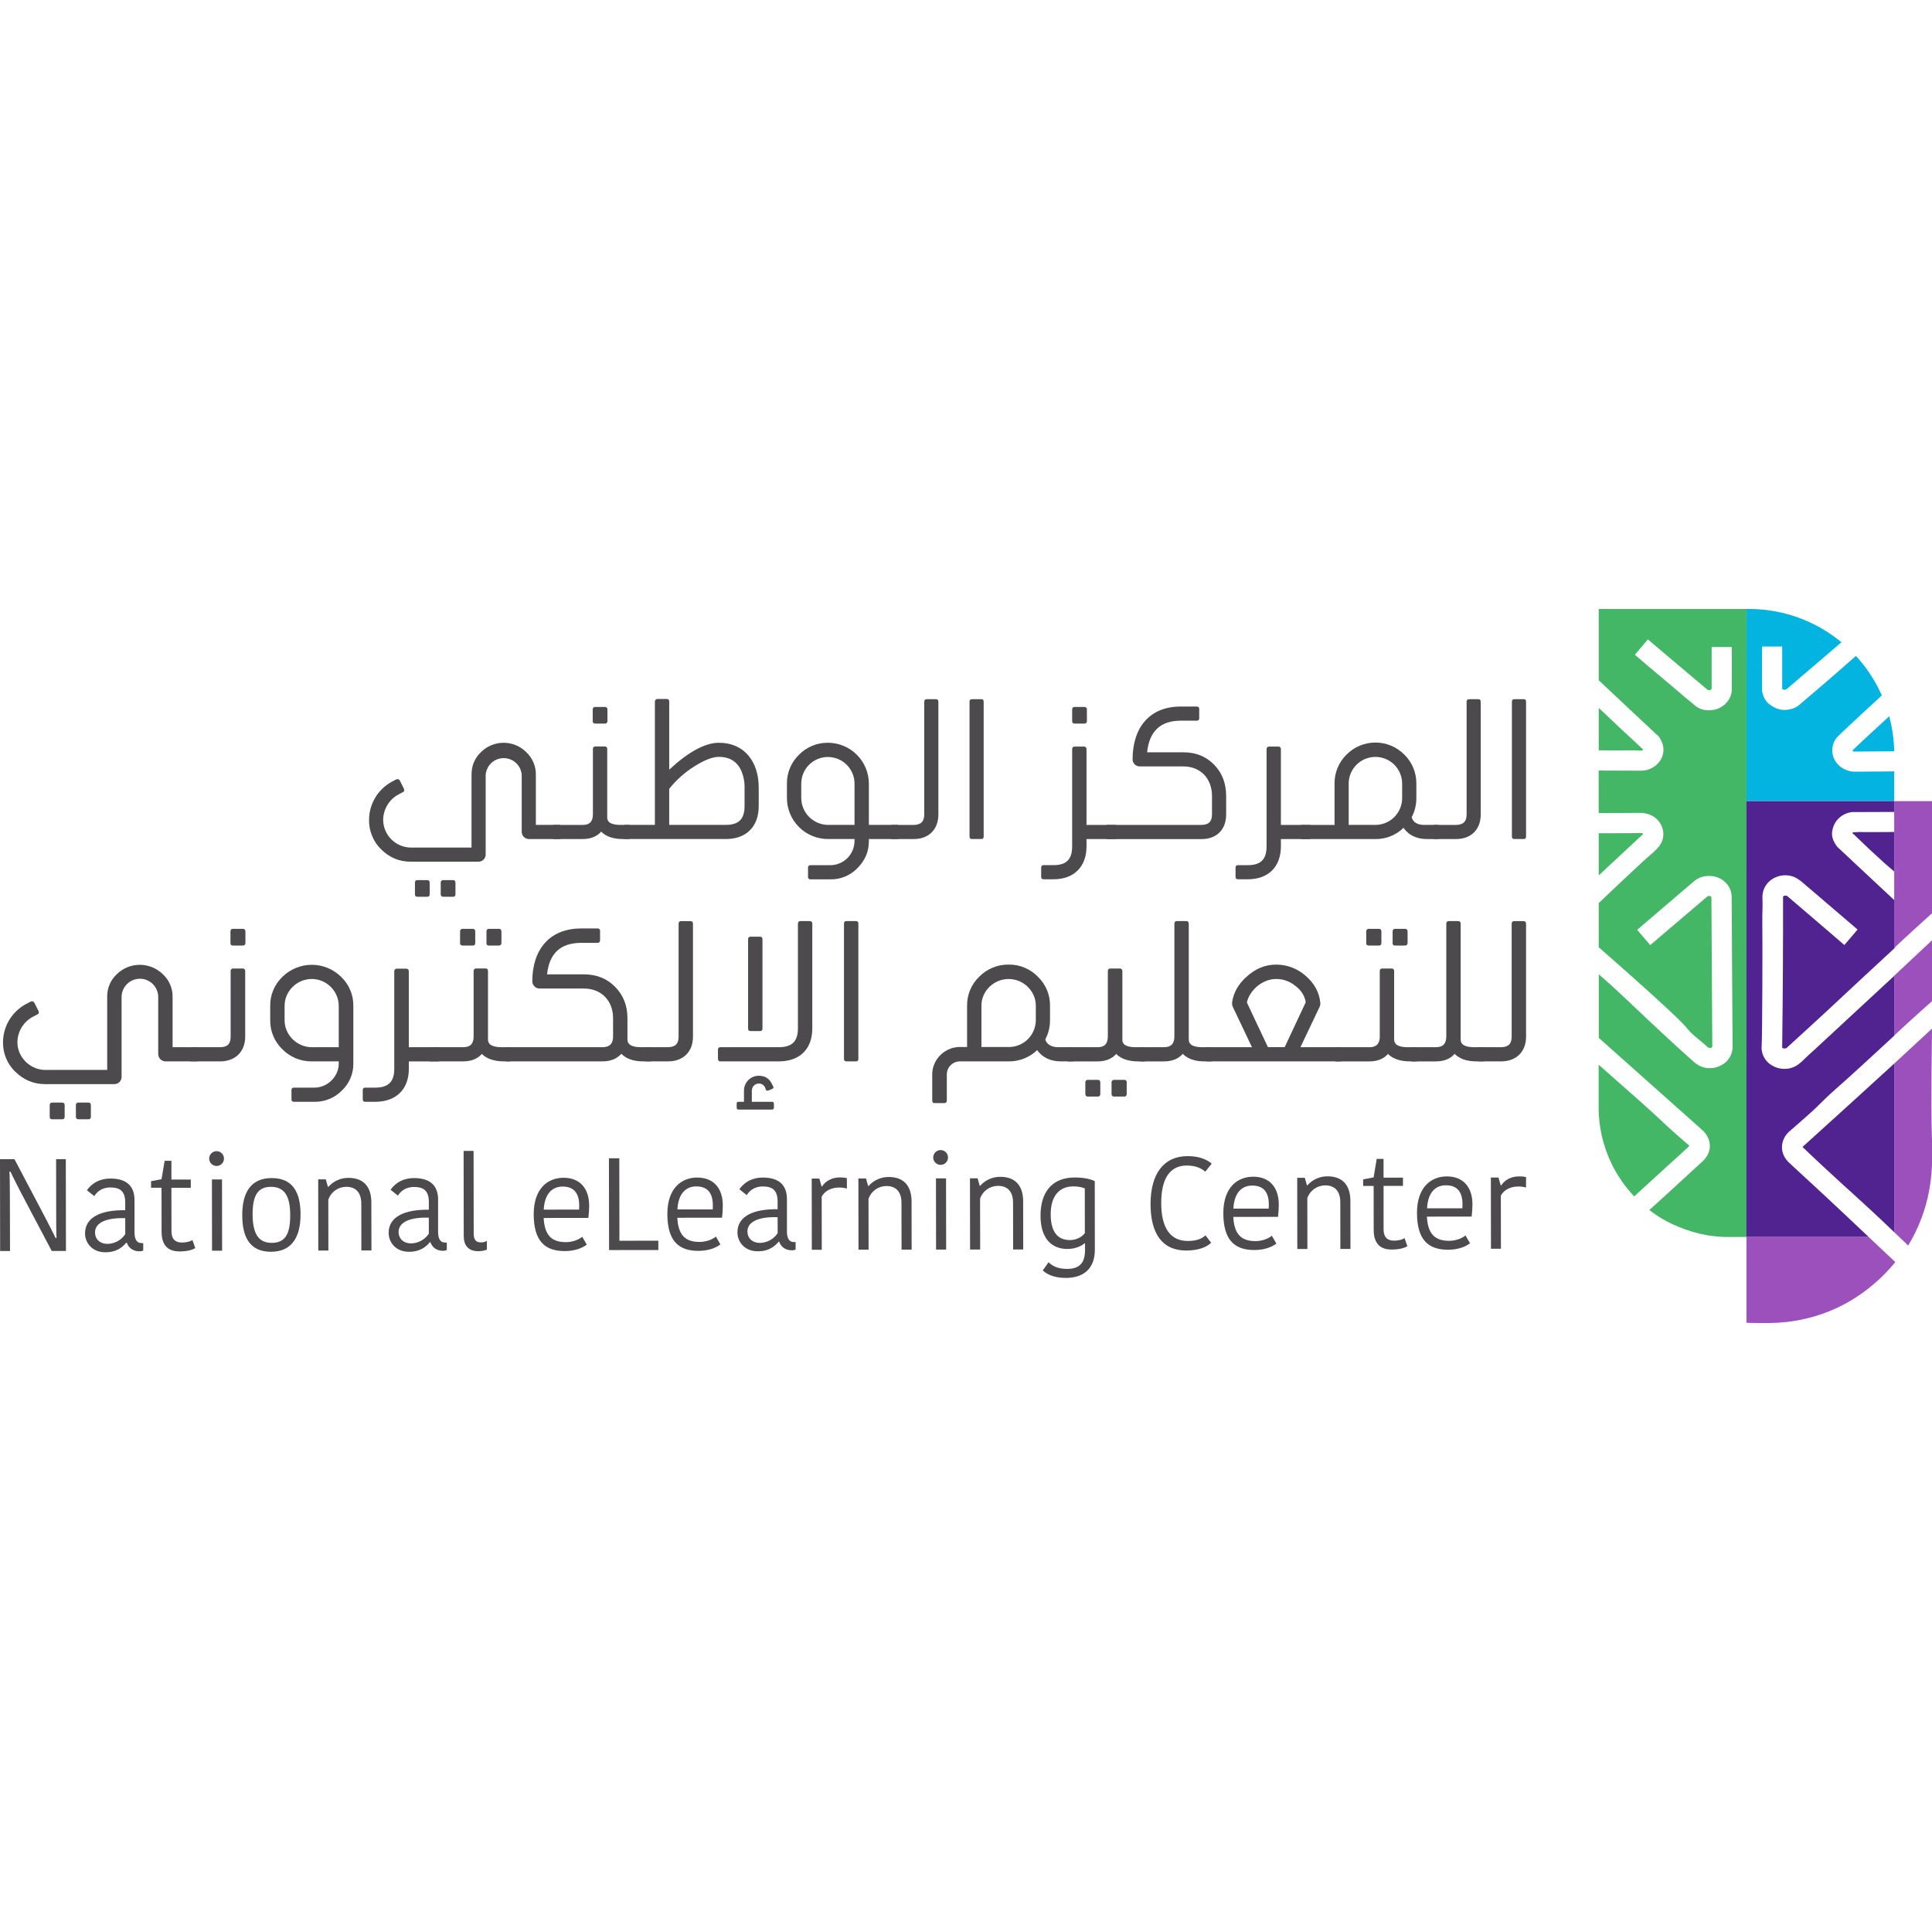 <?xml version="1.0" encoding="UTF-8"?><svg id="a" xmlns="http://www.w3.org/2000/svg" width="175" height="175" viewBox="0 0 175 175"><defs><style>.b{fill:#02b4df;}.c{fill:#43b766;}.d{fill:#9c50bc;}.e{fill:#4c4a4c;}.f{fill:#502390;}</style></defs><path class="e" d="M37.219,76.772h5.492v-6.58c0-.807,.263-1.491,.843-2.053,.27-.272,.591-.488,.945-.636,.354-.147,.733-.223,1.117-.223s.763,.076,1.117,.223c.354,.147,.675,.363,.945,.636,.279,.263,.499,.582,.647,.935,.148,.354,.221,.734,.213,1.117v4.529h2.21v1.281h-2.843c-.171-.003-.335-.072-.456-.193-.121-.121-.19-.285-.193-.456v-5.161c-.029-.413-.214-.799-.517-1.081-.303-.282-.701-.439-1.115-.439s-.812,.157-1.115,.439c-.303,.282-.487,.668-.517,1.081v7.229c-.004,.17-.074,.331-.195,.449-.121,.118-.285,.184-.454,.183h-6.159c-1.017,0-1.894-.369-2.649-1.105-.358-.348-.641-.766-.831-1.228-.19-.462-.284-.958-.275-1.457,.003-.716,.2-1.418,.571-2.03,.371-.612,.902-1.112,1.535-1.446l.368-.193c.032-.014,.067-.02,.102-.017,.043-.002,.086,.008,.124,.03,.037,.022,.068,.054,.087,.093l.368,.737c.018,.039,.03,.08,.036,.123,.001,.041-.01,.081-.032,.115-.022,.035-.053,.062-.091,.078l-.369,.193c-.424,.221-.781,.553-1.031,.961-.25,.408-.385,.876-.39,1.355,.005,.664,.272,1.3,.742,1.77,.47,.47,1.106,.736,1.77,.741Zm1.702,3.194v1.035c0,.159-.07,.228-.228,.228h-.879c-.159,0-.228-.07-.228-.228v-1.035c0-.159,.07-.246,.228-.246h.877c.161,0,.23,.088,.23,.246Zm2.334,0v1.035c0,.159-.071,.228-.228,.228h-.862c-.158,0-.245-.07-.245-.228v-1.035c-.004-.033-0-.067,.011-.099,.011-.032,.029-.06,.052-.084,.024-.024,.052-.042,.084-.053s.065-.015,.099-.011h.861c.162,0,.229,.088,.229,.246Z"/><path class="e" d="M53.706,73.753v-5.895c-.004-.033-0-.067,.011-.098,.011-.032,.029-.06,.052-.084,.024-.024,.052-.042,.084-.052,.032-.011,.065-.015,.098-.011h.807c.033-.004,.067-0,.098,.011,.032,.011,.06,.029,.084,.052,.024,.024,.042,.052,.052,.084,.011,.032,.015,.065,.011,.098v6.14c-.008,.079,.001,.159,.025,.234,.024,.075,.064,.145,.116,.205,.175,.176,.526,.281,1.036,.281h.824v1.281h-.597c-.859,0-1.508-.229-1.929-.649-.017-.018-.036-.018-.036-.035-.011,.032-.029,.062-.052,.087-.404,.409-.948,.597-1.636,.597h-2.627v-1.279h2.666c.632,0,.913-.318,.913-.967Zm-.018-8.438v-1.036c0-.159,.07-.245,.228-.245h.861c.033-.004,.067,0,.098,.011,.032,.011,.06,.029,.084,.053,.024,.024,.042,.052,.052,.084,.011,.031,.015,.065,.011,.098v1.036c0,.156-.088,.227-.245,.227h-.861c-.153,0-.228-.07-.228-.227Z"/><path class="e" d="M65.74,75.999h-9.175v-1.279h2.754v-11.161c-.002-.034,.004-.068,.017-.1,.013-.032,.033-.06,.058-.084,.025-.023,.055-.041,.087-.052,.033-.011,.067-.014,.101-.01h.808c.157,0,.228,.088,.228,.245v6.159c1.738-1.614,3.246-2.438,4.508-2.438,2.281,0,3.598,1.701,3.598,4.053v1.685c0,1.859-1.124,2.982-2.984,2.982Zm1.702-2.982v-1.685c.011-.565-.109-1.125-.351-1.636-.385-.754-1.052-1.14-1.965-1.14-.596,0-1.329,.297-2.228,.859-.87,.544-1.641,1.233-2.281,2.035v3.269h5.123c1.176,0,1.702-.529,1.702-1.703Z"/><path class="e" d="M77.403,76.21v-.211h-2.404c-.983,.001-1.928-.388-2.625-1.082-.697-.694-1.091-1.636-1.094-2.62v-1.316c-.006-.487,.087-.97,.275-1.419,.187-.45,.464-.856,.814-1.195,.342-.35,.751-.627,1.204-.814,.452-.187,.938-.28,1.427-.274,.981,.003,1.92,.394,2.614,1.088,.694,.694,1.085,1.633,1.088,2.614v3.739h2.65v1.281h-2.651v.211c0,.929-.351,1.738-1.035,2.421-.312,.326-.689,.585-1.105,.76-.416,.175-.865,.263-1.316,.258h-1.826c-.031,.004-.062,.001-.091-.01-.03-.01-.057-.027-.079-.049-.022-.022-.038-.049-.048-.078-.01-.029-.013-.061-.009-.092v-.824c-.004-.031-.001-.062,.009-.092,.01-.029,.026-.056,.048-.078,.022-.022,.049-.039,.079-.049,.029-.01,.06-.013,.091-.01h1.826c.569-.012,1.111-.244,1.513-.646,.402-.403,.633-.945,.644-1.514Zm-2.404-1.49h2.404v-3.739c0-.64-.255-1.254-.707-1.706-.453-.453-1.066-.707-1.706-.707-.64,0-1.254,.254-1.706,.707-.452,.453-.707,1.066-.707,1.706v1.316c.008,.64,.266,1.252,.718,1.704,.453,.453,1.064,.711,1.704,.719Z"/><path class="e" d="M83.717,73.771v-10.194c0-.157,.07-.245,.228-.245h.824c.159,0,.228,.088,.228,.245v10.194c0,1.369-.877,2.229-2.228,2.229h-2.035v-1.279h2.053c.649-.019,.93-.318,.93-.95Z"/><path class="e" d="M88.89,75.999h-.841c-.159,0-.229-.07-.229-.229v-12.211c0-.157,.07-.228,.229-.228h.841c.14,0,.211,.071,.211,.228v12.211c0,.159-.067,.229-.211,.229Z"/><path class="e" d="M97.116,76.663v-8.792c0-.157,.07-.245,.229-.245h.826c.033-.004,.067,0,.098,.011,.031,.011,.06,.029,.084,.052,.023,.024,.042,.052,.052,.084,.011,.032,.015,.065,.011,.098v6.85h2.682v1.281h-2.682v.661c0,1.86-1.141,2.982-3.001,2.982h-.877c-.159,0-.229-.07-.229-.228v-.824c0-.159,.07-.228,.229-.228h.877c1.176,.003,1.701-.523,1.701-1.702Zm0-11.348v-1.036c0-.159,.07-.245,.229-.245h.859c.033-.004,.067-0,.099,.011,.031,.011,.06,.029,.084,.052,.024,.024,.042,.052,.053,.084,.011,.032,.015,.065,.011,.099v1.036c0,.156-.088,.227-.246,.227h-.859c-.159,0-.229-.071-.229-.227Z"/><path class="e" d="M106.94,63.998h1.456c.159,0,.229,.071,.229,.228v.825c0,.157-.07,.228-.229,.228h-1.456c-1.823,0-2.842,.965-3.035,2.863h3.281c1.124,0,2.054,.369,2.79,1.125,.736,.755,1.088,1.701,1.088,2.842v1.666c0,1.369-.859,2.229-2.229,2.229h-8.613v-1.283h8.597c.648,0,.964-.297,.964-.948v-1.666c0-1.579-1.034-2.685-2.596-2.685h-3.948c-.17,.001-.333-.064-.455-.182-.121-.118-.191-.28-.194-.449,0-2.88,1.526-4.792,4.351-4.792Z"/><path class="e" d="M114.726,76.663v-8.792c-.004-.033,0-.067,.011-.098,.011-.032,.029-.06,.052-.084,.024-.024,.052-.042,.084-.053,.031-.011,.065-.015,.098-.011h.808c.033-.003,.066,.001,.098,.012,.031,.011,.06,.029,.083,.053,.023,.024,.042,.052,.052,.083,.011,.031,.015,.065,.011,.098v6.85h2.667v1.281h-2.667v.661c0,1.86-1.141,2.982-3.001,2.982h-.878c-.158,0-.228-.07-.228-.228v-.824c0-.159,.07-.228,.228-.228h.878c1.177,.003,1.703-.523,1.703-1.702Z"/><path class="e" d="M128.989,74.72h1.316v1.281h-1.071c-.913,0-1.668-.368-2.105-1.017-.337,.329-.734,.587-1.171,.762-.436,.175-.904,.261-1.373,.255h-6.755v-1.281h3.053v-3.739c-.006-.49,.087-.975,.274-1.428,.187-.453,.464-.862,.814-1.205,.342-.345,.75-.619,1.198-.806,.448-.187,.93-.283,1.416-.283s.967,.096,1.416,.283c.448,.187,.856,.461,1.198,.806,.351,.342,.629,.751,.817,1.204,.188,.453,.282,.939,.276,1.429v1.316c.003,.599-.142,1.189-.42,1.72,.113,.473,.538,.703,1.117,.703Zm-6.825-3.737v3.737h2.421c.641-.001,1.256-.257,1.71-.711,.453-.454,.709-1.069,.711-1.71v-1.318c0-.642-.255-1.258-.709-1.712s-1.07-.709-1.712-.709-1.258,.255-1.712,.709-.709,1.07-.709,1.712v.002Z"/><path class="e" d="M132.845,73.771v-10.194c0-.157,.07-.245,.228-.245h.824c.159,0,.228,.088,.228,.245v10.194c0,1.369-.877,2.229-2.228,2.229h-2.035v-1.279h2.052c.649-.019,.931-.318,.931-.95Z"/><path class="e" d="M138.019,75.999h-.841c-.159,0-.23-.07-.23-.229v-12.211c0-.157,.071-.228,.23-.228h.841c.141,0,.211,.071,.211,.228v12.211c0,.159-.07,.229-.211,.229Z"/><path class="e" d="M4.127,96.914h5.584v-6.601c-.011-.384,.06-.767,.207-1.121,.148-.355,.369-.674,.649-.938,.558-.552,1.311-.862,2.096-.862s1.538,.31,2.096,.862c.283,.262,.507,.581,.658,.936s.225,.738,.217,1.123v4.542h2.249v1.285h-2.892c-.173-.002-.339-.07-.462-.192-.123-.122-.194-.286-.198-.459v-5.176c0-.44-.175-.862-.486-1.173-.311-.311-.733-.486-1.173-.486s-.862,.175-1.173,.486c-.311,.311-.486,.733-.486,1.173v7.253c-.004,.171-.076,.334-.2,.453-.124,.119-.289,.184-.46,.181H4.091c-1.038,0-1.926-.373-2.694-1.108-.363-.347-.65-.766-.844-1.23-.194-.464-.289-.962-.281-1.464,.006-.722,.209-1.428,.587-2.042,.378-.614,.918-1.113,1.56-1.443l.374-.194c.032-.013,.067-.019,.102-.017,.044-.002,.087,.008,.126,.03,.038,.022,.069,.054,.089,.094l.375,.739c.018,.039,.029,.08,.036,.123,.001,.041-.01,.082-.032,.116-.022,.035-.054,.062-.092,.078l-.375,.193c-.43,.219-.791,.551-1.046,.961-.255,.409-.393,.881-.4,1.363-.001,1.373,1.159,2.517,2.551,2.517Zm1.73,3.204v1.039c0,.159-.072,.228-.232,.228h-.89c-.162,0-.233-.07-.233-.228v-1.039c0-.159,.072-.246,.233-.246h.89c.161-.001,.232,.088,.232,.246Zm2.373,0v1.039c0,.159-.071,.228-.231,.228h-.875c-.161,0-.249-.07-.249-.228v-1.039c-.004-.034,0-.068,.011-.1,.011-.032,.03-.061,.053-.085,.024-.024,.053-.042,.085-.053,.032-.011,.066-.015,.1-.01h.875c.161,0,.231,.089,.231,.247Z"/><path class="e" d="M20.892,93.903v-5.93c-.004-.034,0-.067,.012-.099,.011-.032,.03-.061,.054-.084,.024-.024,.053-.042,.085-.053,.032-.011,.066-.015,.099-.01h.818c.034-.004,.067-.001,.099,.01,.032,.011,.061,.029,.085,.053,.024,.024,.042,.052,.054,.084,.011,.032,.015,.066,.012,.099v5.93c0,1.374-.91,2.237-2.284,2.237h-2.672v-1.285h2.711c.643-.017,.928-.301,.928-.952Zm1.338-9.522v1.039c0,.157-.089,.229-.249,.229h-.875c-.161,0-.231-.072-.231-.229v-1.039c0-.159,.071-.246,.231-.246h.875c.034-.004,.067-.001,.099,.01,.032,.011,.061,.029,.085,.053,.024,.024,.042,.052,.054,.084,.011,.032,.015,.066,.012,.099Z"/><path class="e" d="M30.684,96.35v-.211h-2.443c-.494,.007-.984-.087-1.441-.274-.457-.188-.871-.466-1.218-.818-.355-.338-.636-.745-.826-1.196-.19-.451-.286-.937-.28-1.426v-1.321c-.006-.49,.089-.975,.28-1.426,.19-.451,.472-.858,.826-1.196,.708-.699,1.663-1.091,2.658-1.091s1.95,.392,2.658,1.091c.355,.338,.636,.745,.826,1.196,.19,.451,.286,.937,.28,1.426v5.246c.004,.455-.085,.905-.264,1.323-.178,.418-.441,.795-.771,1.107-.323,.329-.709,.589-1.135,.764-.426,.176-.883,.264-1.344,.258h-1.857c-.161,0-.232-.071-.232-.229v-.828c0-.159,.072-.229,.232-.229h1.857c1.177-.001,2.193-1.005,2.193-2.166Zm-2.443-1.496h2.443v-3.75c-.007-.644-.267-1.26-.724-1.715-.457-.454-1.075-.711-1.719-.713-1.337,0-2.462,1.091-2.462,2.428v1.321c0,1.32,1.125,2.429,2.462,2.429Z"/><path class="e" d="M35.712,96.809v-8.82c-.004-.034,.001-.068,.012-.099s.03-.061,.054-.084c.024-.024,.053-.042,.085-.052s.066-.015,.099-.011h.818c.034-.004,.067-0,.099,.011,.032,.011,.061,.029,.085,.053,.024,.024,.042,.052,.054,.084,.011,.032,.015,.066,.012,.099v6.866h2.711v1.285h-2.708v.669c0,1.866-1.159,2.992-3.051,2.992h-.892c-.161,0-.232-.07-.232-.229v-.826c0-.159,.072-.229,.232-.229h.892c1.195-.001,1.73-.53,1.73-1.708Z"/><path class="e" d="M42.9,93.886v-5.914c-.004-.032-.001-.065,.009-.096,.01-.031,.027-.059,.049-.083,.022-.024,.049-.042,.08-.054,.03-.012,.062-.017,.095-.015h.839c.161,0,.231,.087,.231,.246v6.161c-.005,.08,.007,.161,.034,.237s.071,.145,.126,.203c.179,.176,.536,.282,1.053,.282h.838v1.285h-.606c-.875,0-1.552-.23-1.98-.651,0-.018-.018-.018-.018-.036l-.072,.088c-.409,.409-.945,.599-1.641,.599h-3.067v-1.285h3.104c.645,0,.926-.334,.926-.968Zm-1.227-8.467v-1.039c-.004-.034,0-.067,.012-.099,.011-.032,.03-.061,.054-.084,.024-.024,.053-.042,.085-.053,.032-.011,.066-.015,.099-.01h.892c.161,0,.232,.088,.232,.246v1.039c0,.157-.072,.229-.232,.229h-.892c-.165,0-.254-.072-.254-.229h.004Zm2.391,0v-1.039c0-.159,.072-.246,.232-.246h.874c.034-.004,.067-.001,.099,.01,.032,.011,.061,.029,.085,.053,.024,.024,.042,.052,.054,.084,.011,.032,.015,.066,.012,.099v1.039c0,.157-.089,.229-.249,.229h-.874c-.165,0-.236-.072-.236-.229h.004Z"/><path class="e" d="M52.638,84.1h1.482c.031-.004,.063-.002,.093,.008,.03,.01,.057,.026,.08,.049,.022,.022,.04,.049,.05,.079,.01,.03,.014,.061,.01,.093v.828c0,.159-.072,.246-.232,.246h-1.482c-1.855,0-2.89,.951-3.085,2.851h3.318c1.141,0,2.087,.369,2.836,1.125,.749,.755,1.125,1.707,1.125,2.851v1.902c0,.211,.054,.352,.162,.44,.178,.176,.517,.282,1.052,.282h.931v1.285h-.716c-.874,0-1.517-.23-1.942-.651l-.036-.036c-.392,.441-.963,.687-1.712,.687h-8.764v-1.283h8.742c.659,0,.982-.3,.982-.968v-1.655c0-1.585-1.053-2.693-2.658-2.693h-3.996c-.086,.001-.172-.015-.252-.048-.08-.032-.153-.08-.214-.141-.061-.061-.11-.133-.144-.212s-.051-.165-.051-.251c0-2.887,1.569-4.788,4.423-4.788Z"/><path class="e" d="M61.467,93.903v-10.223c0-.159,.072-.246,.232-.246h.838c.161,0,.232,.088,.232,.246v10.223c0,1.374-.892,2.237-2.266,2.237h-2.068v-1.285h2.087c.66-.017,.946-.317,.946-.952Z"/><path class="e" d="M72.276,93.147v-9.471c0-.159,.072-.246,.233-.246h.837c.16,0,.232,.088,.232,.246v9.471c0,1.882-1.142,2.992-3.032,2.992h-5.282c-.16,0-.232-.088-.232-.246v-.81c0-.159,.072-.229,.232-.229h5.282c1.195,0,1.73-.528,1.73-1.707Zm-4.175,5.615v1.039h1.82c.107,0,.179,.052,.179,.159v.369c.001,.024-.003,.048-.011,.07-.009,.022-.022,.042-.039,.059-.017,.017-.037,.03-.059,.038-.023,.008-.046,.012-.07,.01h-3.033c-.102,0-.16-.071-.16-.177v-.369c-.003-.022-.001-.044,.006-.065,.007-.021,.019-.04,.035-.055,.016-.015,.035-.027,.055-.034,.021-.007,.043-.008,.065-.005h.5v-1.039c.005-.352,.148-.688,.399-.935,.25-.247,.588-.386,.94-.386,.588,0,.998,.282,1.227,.811l.089,.176c.015,.02,.021,.045,.019,.07,0,.07-.053,.102-.125,.14l-.34,.142c-.028,.012-.059,.018-.089,.016-.07,0-.102-.035-.142-.102l-.054-.159c-.045-.118-.126-.219-.231-.289-.106-.07-.231-.104-.357-.099-.163,.002-.318,.067-.434,.181s-.182,.269-.187,.432Zm-.34-5.597v-8.076c0-.159,.072-.246,.233-.246h.839c.161,0,.231,.088,.231,.246v8.076c0,.159-.07,.229-.231,.229h-.839c-.161,0-.233-.066-.233-.229Z"/><path class="e" d="M77.536,96.14h-.857c-.16,0-.232-.072-.232-.23v-12.251c0-.159,.072-.229,.232-.229h.857c.143,0,.214,.071,.214,.229v12.251c0,.159-.07,.23-.214,.23Z"/><path class="e" d="M95.837,94.855h1.41v1.285h-1.159c-.946,0-1.695-.37-2.141-1.022-.695,.667-1.624,1.035-2.587,1.022h-4.407c-.313-.001-.614,.122-.838,.342-.223,.22-.35,.519-.353,.833v2.376c0,.159-.089,.229-.25,.229h-.839c-.161,0-.233-.07-.233-.229v-2.376c0-1.355,1.143-2.481,2.516-2.481h.642v-3.746c-.006-.49,.09-.975,.28-1.427,.191-.451,.472-.859,.826-1.197,.346-.352,.761-.629,1.218-.817,.457-.187,.946-.281,1.44-.274,.491-.007,.979,.086,1.433,.274,.454,.188,.865,.466,1.208,.817,.355,.338,.636,.745,.826,1.196,.191,.451,.285,.937,.28,1.427v1.338c.003,.601-.145,1.194-.427,1.725,.121,.458,.587,.704,1.154,.704Zm-6.939-3.767v3.75h2.462c.32,.003,.638-.056,.934-.176,.297-.119,.568-.296,.797-.52,.228-.224,.411-.491,.536-.785,.126-.294,.192-.611,.196-.931v-1.338c0-1.32-1.125-2.411-2.463-2.411s-2.462,1.091-2.462,2.411Z"/><path class="e" d="M100.348,93.887v-5.914c-.004-.034,0-.068,.011-.099,.011-.032,.03-.061,.053-.084,.024-.024,.053-.042,.085-.053,.032-.011,.066-.015,.099-.01h.818c.033-.004,.067-.001,.099,.01,.032,.011,.061,.029,.085,.053,.024,.024,.042,.052,.053,.084,.011,.032,.015,.066,.012,.099v6.161c-.008,.079,.001,.159,.025,.235,.025,.076,.065,.145,.118,.205,.178,.176,.536,.282,1.053,.282h.838v1.285h-.607c-.874,0-1.533-.23-1.962-.651-.017-.018-.036-.018-.036-.036-.011,.033-.029,.063-.053,.088-.409,.409-.964,.599-1.661,.599h-2.672v-1.285h2.711c.643,0,.929-.317,.929-.968Zm-.682,4.172v1.022c0,.159-.072,.246-.232,.246h-.892c-.16,0-.233-.088-.233-.246v-1.022c0-.159,.072-.246,.233-.246h.892c.164,0,.232,.088,.232,.246Zm2.39,0v1.022c.004,.034,0,.067-.011,.099s-.03,.061-.053,.084c-.025,.024-.053,.042-.085,.053-.032,.011-.066,.015-.099,.01h-.875c-.033,.004-.067,.001-.099-.01-.032-.011-.061-.029-.085-.053-.024-.024-.042-.052-.053-.084-.011-.032-.016-.066-.012-.099v-1.022c-.004-.034,.001-.067,.012-.099,.011-.032,.03-.06,.053-.084,.024-.024,.053-.042,.085-.053,.032-.011,.066-.015,.099-.01h.881c.033-.004,.067,0,.099,.011,.032,.011,.06,.029,.084,.053,.024,.024,.042,.052,.053,.084,.011,.032,.015,.065,.011,.099h-.004Z"/><path class="e" d="M106.376,93.886v-10.21c0-.159,.072-.246,.232-.246h.838c.161,0,.232,.088,.232,.246v10.457c0,.211,.053,.352,.161,.44,.178,.176,.534,.282,1.053,.282h.909v1.285h-.695c-.91,0-1.534-.246-1.98-.687-.019,.033-.044,.062-.072,.088-.392,.409-.946,.599-1.636,.599h-2.159v-1.285h2.176c.637,0,.941-.317,.941-.968Z"/><path class="e" d="M121.485,96.14h-12.22v-1.285h4.138l-1.748-3.68c-.035-.09-.053-.185-.053-.281v-.089c.124-.879,.551-1.654,1.302-2.323,.802-.74,1.694-1.109,2.694-1.109,.996-0,1.956,.37,2.694,1.039,.784,.686,1.214,1.496,1.303,2.429v.07c-.001,.09-.019,.18-.053,.264l-1.749,3.68h3.693v1.285Zm-7.618-6.8c-.48,.423-.802,.92-.926,1.461l1.908,4.05h1.517l1.907-4.063c-.09-.58-.393-1.073-.928-1.478-.489-.411-1.109-.635-1.748-.633-.623,0-1.193,.228-1.73,.663Z"/><path class="e" d="M124.979,93.886v-5.914c-.004-.032-.001-.065,.009-.095,.01-.031,.027-.059,.049-.082,.022-.024,.049-.042,.079-.054,.03-.012,.063-.017,.095-.015h.839c.16,0,.231,.087,.231,.246v6.161c-.005,.08,.007,.161,.035,.237,.028,.076,.07,.145,.126,.203,.179,.176,.535,.282,1.053,.282h.838v1.285h-.606c-.875,0-1.552-.23-1.981-.651,0-.018-.017-.018-.017-.036l-.072,.088c-.409,.409-.945,.599-1.636,.599h-3.067v-1.285h3.104c.636,0,.922-.334,.922-.968Zm-1.227-8.467v-1.039c-.003-.034,.001-.067,.012-.099,.012-.032,.03-.06,.054-.084,.024-.024,.053-.042,.084-.053,.032-.011,.066-.015,.099-.011h.892c.161,0,.233,.088,.233,.246v1.039c0,.157-.072,.229-.233,.229h-.896c-.161,0-.251-.072-.251-.229h.005Zm2.391,0v-1.039c0-.159,.072-.246,.232-.246h.874c.034-.004,.068-.001,.099,.01,.032,.011,.061,.029,.085,.053,.025,.024,.043,.052,.054,.084,.011,.032,.015,.066,.011,.099v1.039c0,.157-.089,.229-.25,.229h-.874c-.165,0-.237-.072-.237-.229h.005Z"/><path class="e" d="M131.006,93.886v-10.21c0-.159,.072-.246,.232-.246h.836c.162,0,.233,.088,.233,.246v10.457c0,.211,.053,.352,.16,.44,.178,.176,.534,.282,1.052,.282h.91v1.285h-.695c-.91,0-1.534-.246-1.981-.687-.019,.033-.043,.062-.072,.088-.392,.409-.946,.599-1.635,.599h-2.164v-1.285h2.177c.643,0,.946-.317,.946-.968Z"/><path class="e" d="M136.927,93.903v-10.223c0-.159,.072-.246,.232-.246h.838c.161,0,.233,.088,.233,.246v10.223c0,1.374-.893,2.237-2.267,2.237h-2.068v-1.285h2.086c.661-.017,.946-.317,.946-.952Z"/><path class="e" d="M.857,106.128c.024,.178,.038,1.909,.038,2.205l.012,4.981H.012l-.012-8.313H1.312l2.772,5.261c.082,.166,.88,1.695,.951,1.872h.082c-.024-.249-.027-2.045-.027-2.23l-.007-4.907h.878l.012,8.313h-1.288l-2.795-5.299c-.082-.166-.869-1.682-.94-1.883h-.093Z"/><path class="e" d="M12.184,108.707v2.918c0,.581,.178,.971,.623,.971h.165v.676c-.102,.05-.215,.074-.328,.072-.633,0-1.008-.342-1.16-.781h-.046c-.307,.356-.818,.867-1.895,.868-1.183,0-1.84-.838-1.84-1.716,0-1.423,1.378-2.125,3.639-2.094v-.699c0-1.055-.506-1.363-1.349-1.362-.842,.001-1.265,.476-1.451,.785l-.669-.533c.222-.307,.818-1.057,2.141-1.059,1.361-.002,2.169,.601,2.171,1.954Zm-.84,1.636c-1.534-.057-2.74,.324-2.738,1.296,0,.569,.409,1.032,1.149,1.03,.317-.007,.627-.091,.904-.244,.277-.153,.513-.371,.687-.636l-.002-1.447Z"/><path class="e" d="M14.637,111.573l-.006-3.987h-.949v-.594l.949-.179,.282-1.667h.613v1.696h1.756v.747h-1.756l.006,3.936c0,.724,.365,1.022,.926,1.022,.511,0,.809-.12,.972-.227l.259,.735c-.246,.143-.668,.297-1.431,.298-1.045-.002-1.619-.559-1.621-1.781Z"/><path class="e" d="M19.591,104.273c.09-.004,.18,.011,.265,.043,.084,.032,.161,.081,.227,.143,.065,.063,.117,.138,.152,.221,.035,.083,.054,.172,.054,.263s-.018,.18-.054,.263c-.035,.083-.087,.158-.152,.221-.065,.063-.142,.111-.227,.143-.084,.032-.174,.047-.265,.043-.173-.007-.337-.08-.457-.205-.12-.125-.187-.291-.187-.465s.067-.34,.187-.465,.284-.199,.457-.205Zm-.394,2.563h.913l.009,6.451h-.913l-.009-6.451Z"/><path class="e" d="M21.943,110.068c0-1.992,.732-3.357,2.664-3.359,1.932-.002,2.614,1.323,2.616,3.292,0,1.993-.744,3.382-2.676,3.384-1.932,.002-2.601-1.336-2.604-3.317Zm2.673,2.51c1.227,0,1.674-.818,1.671-2.505,0-1.731-.518-2.572-1.748-2.57-1.206,0-1.661,.818-1.659,2.493,.008,1.734,.519,2.584,1.737,2.582Z"/><path class="e" d="M33.647,113.263h-.914l-.006-4.234c0-.985-.482-1.534-1.372-1.527-.357,.002-.704,.114-.994,.322-.29,.208-.508,.501-.623,.838l.007,4.613h-.914l-.009-6.451h.69l.189,.676h.047c.227-.257,.506-.461,.819-.601,.313-.14,.652-.21,.994-.208,1.276,0,2.038,.696,2.075,2.132l.01,4.44Z"/><path class="e" d="M39.682,108.662v2.918c0,.581,.177,.972,.623,.971h.167v.676c-.102,.05-.214,.075-.327,.072-.633,0-1.008-.343-1.16-.781h-.046c-.307,.357-.818,.867-1.895,.869-1.182,0-1.84-.839-1.84-1.716,0-1.423,1.379-2.125,3.64-2.093v-.7c0-1.055-.511-1.363-1.349-1.362-.838,.001-1.264,.476-1.451,.785l-.669-.533c.223-.307,.818-1.056,2.142-1.058,1.357,.001,2.165,.604,2.167,1.953Zm-.84,1.636c-1.534-.056-2.74,.325-2.739,1.297,0,.57,.409,1.031,1.149,1.03,.317-.007,.627-.091,.904-.244,.277-.153,.513-.372,.688-.636l-.002-1.447Z"/><path class="e" d="M42.897,104.25l.011,7.47c0,.569,.188,.818,.669,.818,.183-.001,.364-.046,.526-.132v.783c-.253,.1-.524,.149-.796,.143-.877,0-1.3-.519-1.302-1.362l-.011-7.72,.903-.001Z"/><path class="e" d="M53.149,112.737c-.421,.321-1.089,.583-2.002,.585-1.815,0-2.8-.933-2.803-3.341,0-2.336,1.283-3.298,2.7-3.3,1.51,0,2.32,.993,2.322,2.522-.002,.373-.025,.745-.069,1.115l-4.052,.006c.085,1.589,.741,2.192,2.017,2.19,.633,0,1.206-.25,1.475-.488l.411,.711Zm-3.893-3.169l3.197-.005c.012-.13,.011-.295,.011-.367,0-1.103-.471-1.719-1.501-1.718-.836-.001-1.632,.534-1.711,2.087l.004,.003Z"/><path class="e" d="M56.096,104.917l.011,7.47,3.525-.005v.843l-4.462,.006-.013-8.313,.939-.001Z"/><path class="e" d="M65.254,112.718c-.421,.321-1.088,.583-2.001,.585-1.816,0-2.8-.932-2.804-3.341,0-2.336,1.283-3.298,2.701-3.3,1.51,0,2.32,.993,2.322,2.522-.003,.373-.026,.745-.069,1.115l-4.052,.006c.084,1.589,.741,2.192,2.017,2.19,.633,0,1.207-.25,1.476-.488l.411,.711Zm-3.893-3.169h3.197c.011-.131,.011-.296,.011-.368,0-1.103-.472-1.719-1.502-1.716-.831-.006-1.626,.529-1.706,2.082v.003Z"/><path class="e" d="M71.28,108.618v2.917c0,.582,.178,.972,.623,.971h.164v.676c-.102,.05-.214,.075-.327,.072-.633,0-1.008-.343-1.161-.781h-.046c-.306,.356-.817,.866-1.895,.868-1.183,0-1.841-.839-1.841-1.716,0-1.423,1.378-2.126,3.639-2.093v-.7c0-1.055-.511-1.363-1.349-1.362-.838,.001-1.261,.477-1.448,.784l-.668-.533c.222-.307,.818-1.056,2.14-1.058,1.359,0,2.167,.603,2.17,1.956Zm-.841,1.636c-1.534-.057-2.74,.324-2.738,1.296,0,.569,.409,1.03,1.148,1.03,.317-.007,.627-.091,.904-.244,.277-.153,.513-.371,.687-.636l-.002-1.446Z"/><path class="e" d="M76.712,107.66c-.233-.066-.474-.098-.716-.093-.62,0-1.264,.251-1.568,.832l.007,4.805h-.901l-.009-6.451h.691l.199,.716h.047c.281-.462,.866-.818,1.603-.818,.216-.006,.433,.013,.644,.058l.003,.951Z"/><path class="e" d="M82.575,113.19h-.913l-.006-4.234c0-.985-.483-1.528-1.372-1.527-.355,.002-.701,.113-.99,.32-.289,.206-.507,.497-.624,.833l.006,4.614h-.913l-.01-6.451h.691l.188,.675h.047c.228-.256,.507-.461,.82-.6,.313-.14,.652-.211,.995-.209,1.276,0,2.038,.697,2.075,2.132l.006,4.448Z"/><path class="e" d="M85.174,104.173c.09-.004,.18,.011,.265,.043,.084,.032,.162,.081,.226,.143,.065,.063,.117,.138,.152,.221,.035,.083,.053,.172,.053,.263s-.018,.18-.053,.263c-.035,.083-.087,.158-.152,.221-.065,.063-.142,.111-.226,.143-.084,.032-.174,.047-.265,.043-.173-.007-.337-.08-.457-.205-.12-.125-.187-.291-.187-.465s.067-.34,.187-.465c.12-.125,.284-.199,.457-.205Zm-.394,2.562h.913l.009,6.451h-.913l-.009-6.451Z"/><path class="e" d="M92.682,113.175h-.913l-.007-4.234c0-.985-.481-1.534-1.372-1.527-.355,.002-.701,.114-.99,.32-.289,.206-.507,.497-.624,.832l.008,4.614h-.914l-.009-6.451h.691l.189,.675h.046c.228-.256,.507-.461,.82-.6,.312-.139,.651-.21,.994-.209,1.276,0,2.038,.697,2.075,2.132l.008,4.448Z"/><path class="e" d="M99.17,113.213c0,1.695-1.022,2.539-2.619,2.542-1.206,0-1.841-.424-2.097-.685l.526-.736c.317,.32,.818,.604,1.676,.603,1.159,0,1.627-.573,1.625-1.723v-.593h-.046c-.198,.178-.737,.511-1.557,.511-1.311,0-2.425-.827-2.428-3.02,0-2.063,.99-3.453,3.098-3.456,.807,0,1.431,.14,1.815,.329l.007,6.227Zm-1.953-5.749c-1.227,0-2.045,.818-2.045,2.528,0,1.851,.847,2.335,1.749,2.334,.503,0,1.041-.227,1.345-.631l-.006-4.056c-.334-.122-.688-.182-1.043-.176Z"/><path class="e" d="M107.578,104.72c1.253,0,1.91,.449,2.179,.685l-.585,.724c-.351-.295-.832-.556-1.686-.555-1.431,0-2.306,1.06-2.303,3.408,0,2.249,.838,3.426,2.407,3.424,.831,0,1.31-.227,1.603-.511l.511,.675c-.363,.356-1.077,.701-2.249,.703-2.26,0-3.235-1.643-3.239-4.205,.003-2.729,1.175-4.344,3.361-4.347Z"/><path class="e" d="M115.614,112.642c-.42,.32-1.088,.583-2.001,.584-1.815,0-2.8-.932-2.804-3.34,0-2.336,1.283-3.299,2.7-3.301,1.511,0,2.32,.993,2.323,2.523-.003,.372-.026,.744-.069,1.114l-4.053,.006c.085,1.59,.742,2.193,2.018,2.191,.633,0,1.205-.251,1.475-.489l.41,.712Zm-3.892-3.169h3.197c.011-.13,.011-.296,.011-.368,0-1.102-.472-1.719-1.502-1.716-.834-.007-1.63,.528-1.709,2.082l.003,.003Z"/><path class="e" d="M122.323,113.13h-.913l-.006-4.234c0-.985-.483-1.528-1.373-1.527-.355,.002-.701,.114-.99,.32-.289,.206-.507,.497-.624,.832l.007,4.614h-.914l-.009-6.451h.69l.189,.676h.046c.228-.256,.507-.461,.821-.6,.312-.139,.652-.211,.994-.209,1.277,0,2.038,.697,2.076,2.132l.007,4.447Z"/><path class="e" d="M124.429,111.407l-.006-3.987h-.949v-.593l.949-.18,.278-1.673h.621v1.696h1.758v.747h-1.756v3.937c0,.723,.365,1.022,.927,1.022,.511,0,.808-.12,.972-.226l.258,.734c-.245,.143-.666,.297-1.431,.299-1.042,.001-1.619-.555-1.619-1.777Z"/><path class="e" d="M133.156,112.616c-.421,.32-1.088,.583-2.001,.584-1.816,0-2.8-.932-2.804-3.34,0-2.336,1.283-3.299,2.7-3.301,1.511,0,2.32,.993,2.323,2.523-.004,.372-.028,.745-.072,1.114l-4.053,.006c.085,1.59,.743,2.193,2.018,2.191,.631,0,1.205-.251,1.474-.489l.415,.712Zm-3.893-3.169h3.197c.011-.13,.011-.296,.011-.368,0-1.102-.472-1.719-1.502-1.716-.831-.007-1.628,.528-1.706,2.082v.003Z"/><path class="e" d="M138.23,107.567c-.233-.066-.474-.098-.716-.094-.621,0-1.264,.252-1.568,.832l.007,4.805h-.902l-.009-6.451h.69l.204,.716h.047c.28-.462,.865-.818,1.603-.818,.216-.005,.432,.014,.644,.058l-.002,.952Z"/><path class="c" d="M148.552,67.989c.028,.002,.057,.002,.086,0,.052,.003,.104-.009,.148-.036,.022-.017,.04-.039,.052-.064l-.175-.162c-1.295-1.196-2.579-2.398-3.851-3.605v3.842l1.371,.008c.788,.009,1.58-.036,2.369,.016Z"/><path class="c" d="M148.79,75.587s.038-.013,.042-.039c.004-.025-.033-.051-.047-.06-.022-.014-.046-.022-.072-.025-.084-.013-.17-.017-.255-.011-.126,.019-1.495,.025-3.646,.021v3.821l3.978-3.708Z"/><path class="c" d="M158.194,55.158h-1.406v0h-11.976c-.008,0,.008,0,0,0s.008,.014,0,.026,0,.017,0,.027v6.407l.947,.89c1.411,1.33,2.822,2.654,4.234,3.972,.092,.065,.175,.141,.247,.226,.078,.096,.144,.201,.197,.312,.07,.128,.127,.263,.17,.403,.086,.297,.092,.611,.019,.911-.073,.3-.224,.576-.436,.8-.192,.208-.423,.375-.68,.491-.257,.117-.535,.18-.817,.186l-3.885-.014v3.851l2.057-.009,1.738-.009c.035,0,.084,0,.143,.009,.128,.01,.255,.029,.379,.056,.175,.04,.345,.102,.504,.184,.428,.224,.757,.599,.926,1.051,.107,.287,.138,.596,.091,.899-.051,.297-.172,.578-.354,.818-.064,.082-.131,.16-.204,.233-.197,.208-.407,.404-.629,.586-.258,.211-1.451,1.297-4.647,4.338,.026,.017-.025,.036,0,.053-.035-.024,.008-.048,0-.053v3.997c5.777,5.067,7.597,6.825,8.032,7.375,.5,.634,1.21,1.07,1.79,1.636,.042,.041,.093,.072,.149,.091,.041,.017,.085,.025,.129,.022,.044-.003,.087-.015,.126-.037,.026-.019,.047-.043,.062-.072-.043-8.057-.072-13.261-.079-13.344,0-.044-.006-.088-.006-.133,0-.07,.008-.076,0-.094-.028-.072-.157-.102-.258-.083-.052,.01-.1,.034-.139,.07-2.3,1.951-3.19,2.708-3.526,2.998l-.693,.594-.591,.504-.33,.279c-.394-.46-.788-.92-1.181-1.381,.157-.133,.381-.335,.67-.579,.665-.563,.939-.801,2.045-1.744,.985-.844,1.588-1.358,1.779-1.52l.742-.632c.073-.054,.149-.104,.228-.148,.243-.134,.511-.219,.788-.249,.191-.02,.383-.017,.573,.011,.318,.041,.622,.155,.888,.334,.052,.039,.113,.09,.113,.09,.102,.082,.183,.16,.221,.197,.148,.152,.268,.33,.353,.524,.083,.195,.133,.402,.148,.613,.013,.124,.016,.249,.01,.373,.01,.996,.016,1.802,.018,2.351,0,.443,0,.711,.007,1.779,0,.887,.008,1.569,.01,1.962,0,.477,.007,.968,.014,2.075,0,.075,.009,1.401,.014,2.236,0,.67,.011,1.654,.021,2.873,.003,.077,.001,.155-.006,.232-.041,.359-.18,.699-.401,.985-.06,.073-.124,.141-.194,.204-.24,.214-.522,.374-.829,.469-.389,.118-.803,.125-1.195,.02-.33-.094-.633-.264-.885-.495-2.341-2.057-6.019-5.576-6.019-5.576-.716-.684-1.459-1.355-1.459-1.355-.472-.425-.867-.769-1.133-.997v5.752l9.411,8.383c.11,.104,.209,.219,.297,.343,.089,.128,.165,.265,.224,.409,.113,.273,.154,.571,.119,.865-.044,.318-.172,.619-.37,.872-.113,.156-.246,.297-.396,.418-1.007,.928-2.021,1.858-3.04,2.79-.556,.506-1.111,1.01-1.664,1.513,.197,.157,.47,.362,.81,.582,.597,.378,1.229,.7,1.885,.963,.817,.336,1.668,.585,2.537,.741,.594,.098,1.194,.152,1.795,.161h1.773l-.003-56.894Zm-1.329,4.04v3.264c0,.047,0,.102-.012,.173-.007,.064-.018,.127-.032,.19-.03,.13-.074,.256-.132,.376-.038,.079-.081,.156-.13,.229-.098,.149-.217,.284-.353,.4-.07,.058-.143,.112-.22,.161-.056,.037-.102,.062-.124,.075-.023,.012-.102,.056-.204,.102-.119,.049-.241,.089-.366,.118-.173,.038-.349,.055-.526,.051-.325,.003-.644-.073-.932-.222-.15-.081-.287-.182-.409-.301-.178-.143-.448-.361-.773-.634-.361-.307-.622-.531-.726-.622-.613-.533-1.965-1.656-1.965-1.656-.448-.373-1.073-.9-1.871-1.591,.078-.102,.14-.174,.18-.221,.364-.442,.55-.632,.911-1.078l.077-.096,5.375,4.535c.029,.027,.064,.047,.102,.058,.054,.013,.111,.011,.164-.006,.046-.007,.089-.031,.12-.067,.016-.025,.023-.054,.021-.084v-3.745h1.823v.254c.008,.171,.006,.295,.006,.335h-.005Z"/><path class="c" d="M152.003,104.742l.288-.264,.468-.432,.102-.097,.042-.037c.013-.012,.09-.079,.102-.102,.004-.006,.008-.011,.013-.016,.003-.003,.005-.006,.007-.01,0,0,0-.009-.015-.017-.131-.11-.333-.282-.577-.494-1.171-1.014-2.006-1.81-2.215-2.008-.699-.66-2.156-1.956-5.413-4.825v4.074c.013,.652,.08,1.302,.199,1.942,.364,1.947,1.217,3.77,2.477,5.299,.205,.244,.387,.45,.54,.613,1.978-1.803,3.419-3.118,3.644-3.324l.338-.302Z"/><path class="b" d="M168.906,69.897h-1.031c-.343-.025-.674-.13-.968-.307-.194-.117-.367-.267-.511-.442-.173-.21-.3-.454-.372-.716-.066-.256-.077-.523-.032-.783,.043-.246,.135-.481,.272-.69,.055-.083,.118-.161,.185-.233,.409-.426,3.783-3.535,4.006-3.735-.507-1.145-1.176-2.213-1.984-3.169-.143-.17-.269-.307-.361-.409-1.135,1.003-2.286,2.005-3.453,3.006-.539,.461-1.077,.918-1.613,1.373-.079,.072-.162,.137-.252,.194-.22,.139-.465,.232-.722,.275-.245,.052-.496,.06-.743,.022-.375-.068-.726-.229-1.022-.469-.073-.051-.141-.109-.204-.172-.192-.204-.332-.451-.409-.721-.034-.1-.06-.203-.08-.307-.006-.386-.009-.776-.011-1.167-.006-.973-.003-1.934,.011-2.883h1.819v3.775c-.004,.016-.004,.033,0,.049,.031,.083,.188,.102,.281,.083,.036-.006,.071-.019,.102-.038,.021-.012,.04-.027,.056-.045,.047-.048,1.943-1.664,4.927-4.21-.141-.117-.339-.275-.582-.455-1.923-1.42-4.2-2.287-6.58-2.507l-.319-.026c-.072,0-.26-.017-.511-.025-.18-.006-.363-.009-.613-.006v17.404h13.383v-2.692c-.463,.007-.882,.012-1.251,.015-.207,.002-.836,.008-1.415,.008Z"/><path class="b" d="M167.815,67.96c-.007,.014-.01,.03-.007,.045,.007,.028,.038,.043,.059,.052,.05,.02,.106,.026,.16,.018l3.55-.024c-.009-.477-.044-.904-.087-1.268-.052-.448-.119-.818-.173-1.086-.064-.315-.132-.591-.194-.818-1.277,1.174-3.278,3.023-3.308,3.079Z"/><path class="f" d="M166.739,100.746l-1.598,1.449c-.729,.661-1.361,1.234-1.873,1.696,.278,.266,.691,.657,1.194,1.131l.742,.694c1.329,1.235,2.311,2.119,2.718,2.487,.884,.799,2.095,1.91,3.655,3.408v-15.273l-2.407,2.197c-.886,.809-1.588,1.448-2.43,2.211Z"/><path class="f" d="M169.251,75.373h-.353c-.33-.018-.659-.013-.988,.013h-.012c-.038,.007-.102,.025-.107,.054-.005,.03,.012,.034,.019,.045,.011,.015,.026,.028,.042,.038l.264,.245c.803,.785,1.645,1.573,2.526,2.364,.318,.285,.613,.533,.934,.808v-3.578c-.008,.005-1.972,.016-2.325,.011Z"/><path class="f" d="M171.576,73.546v-.981h-13.383v39.48h11.07c-1.302-1.227-2.611-2.473-3.928-3.697-.446-.409-.892-.821-1.339-1.237-.036-.033-.307-.282-.678-.625-.392-.362-.716-.661-.939-.869-.085-.087-.157-.153-.204-.198-.102-.09-.138-.116-.204-.186-.064-.063-.122-.132-.174-.204-.119-.155-.214-.328-.281-.511-.101-.281-.13-.583-.085-.878,.055-.342,.202-.662,.423-.927,.059-.069,.122-.135,.189-.195,.931-.829,1.925-1.643,2.795-2.517,.155-.155,.287-.286,.409-.402,.756-.743,.959-.86,2.982-2.705,1.316-1.2,2.556-2.351,2.909-2.676l.448-.418v-5.414l-6.181,5.725-1.104,1.022c-.373,.344-.591,.522-.874,.81-.026,.028-.137,.139-.294,.275-.135,.122-.281,.231-.436,.324-.323,.19-.692,.285-1.066,.277-.057,0-.113,0-.17-.009-.235-.019-.466-.073-.684-.163-.059-.025-.123-.059-.123-.059-.121-.061-.238-.132-.346-.213-.153-.115-.287-.253-.398-.409-.191-.263-.309-.573-.34-.897-.01-.11-.01-.221,0-.331,.059-.742,.088-9.657,.06-11.348-.011-.67,.045-1.339,.011-2.008-.016-.303,.035-.607,.151-.887,.088-.205,.211-.394,.363-.557,.239-.248,.534-.435,.86-.545,.326-.11,.673-.14,1.014-.088,.075,.011,.15,.026,.223,.045,.397,.102,.668,.307,.938,.511,.067,.05,.182,.163,.416,.362,.15,.129,.263,.221,.307,.259,.26,.216,.511,.432,.753,.641l.144,.125c.436,.375,1.698,1.454,3.448,2.951-.188,.223-.378,.446-.57,.67-.208,.244-.416,.487-.624,.728v.005l-2.39-2.054-2.771-2.37c-.05-.033-.107-.052-.167-.056-.058-.002-.116,.011-.167,.039-.022,.012-.042,.027-.06,.044,.007,4.398-.018,8.811-.075,13.239,0,.097-.006,.348-.006,.444,.025,.029,.055,.051,.09,.067,.033,.013,.067,.019,.102,.019h.036c.05,0,.099-.01,.145-.031,.056-.026,.104-.068,.138-.12,1.403-1.275,2.533-2.315,3.292-3.016l.102-.091c1.361-1.265,1.507-1.414,3.012-2.81,1.192-1.107,1.563-1.445,2.76-2.556,.204-.19,.366-.344,.511-.475v-4.31l-2.683-2.507-2.5-2.336c-.086-.108-.162-.222-.23-.342-.106-.171-.184-.358-.23-.554-.045-.226-.038-.459,.018-.683,.065-.307,.2-.594,.394-.84,.304-.368,.724-.62,1.192-.716,.066-.014,.119-.022,.153-.028l3.885-.014-.035,.003Z"/><path class="d" d="M171.576,111.612v-15.272c.999-.92,2.147-1.992,3.424-3.169v.142c-.084,6.003-.057,8.69,0,9.917v2.236c0,.063-.007,.128-.009,.191-.033,.746-.118,1.488-.253,2.222-.331,1.747-.973,3.42-1.896,4.939l-1.264-1.205Z"/><path class="d" d="M171.576,72.565v13.309c.394-.409,2.878-2.658,3.424-3.152v-10.157h-3.424Z"/><path class="d" d="M171.675,114.317c-.741,.913-1.586,1.736-2.518,2.454-.912,.709-1.904,1.308-2.956,1.785-.745,.335-1.516,.605-2.306,.808-.68,.177-1.372,.304-2.07,.381-.992,.111-1.817,.102-2.784,.092-.401,0-.627-.014-.85-.025v-7.77h11.069l2.415,2.275Z"/><path class="d" d="M171.576,88.383v5.412c.677-.629,1.322-1.227,2.217-2.033,.511-.459,.929-.832,1.207-1.078v-5.511c-1.277,1.188-2.414,2.27-3.424,3.209Z"/></svg>